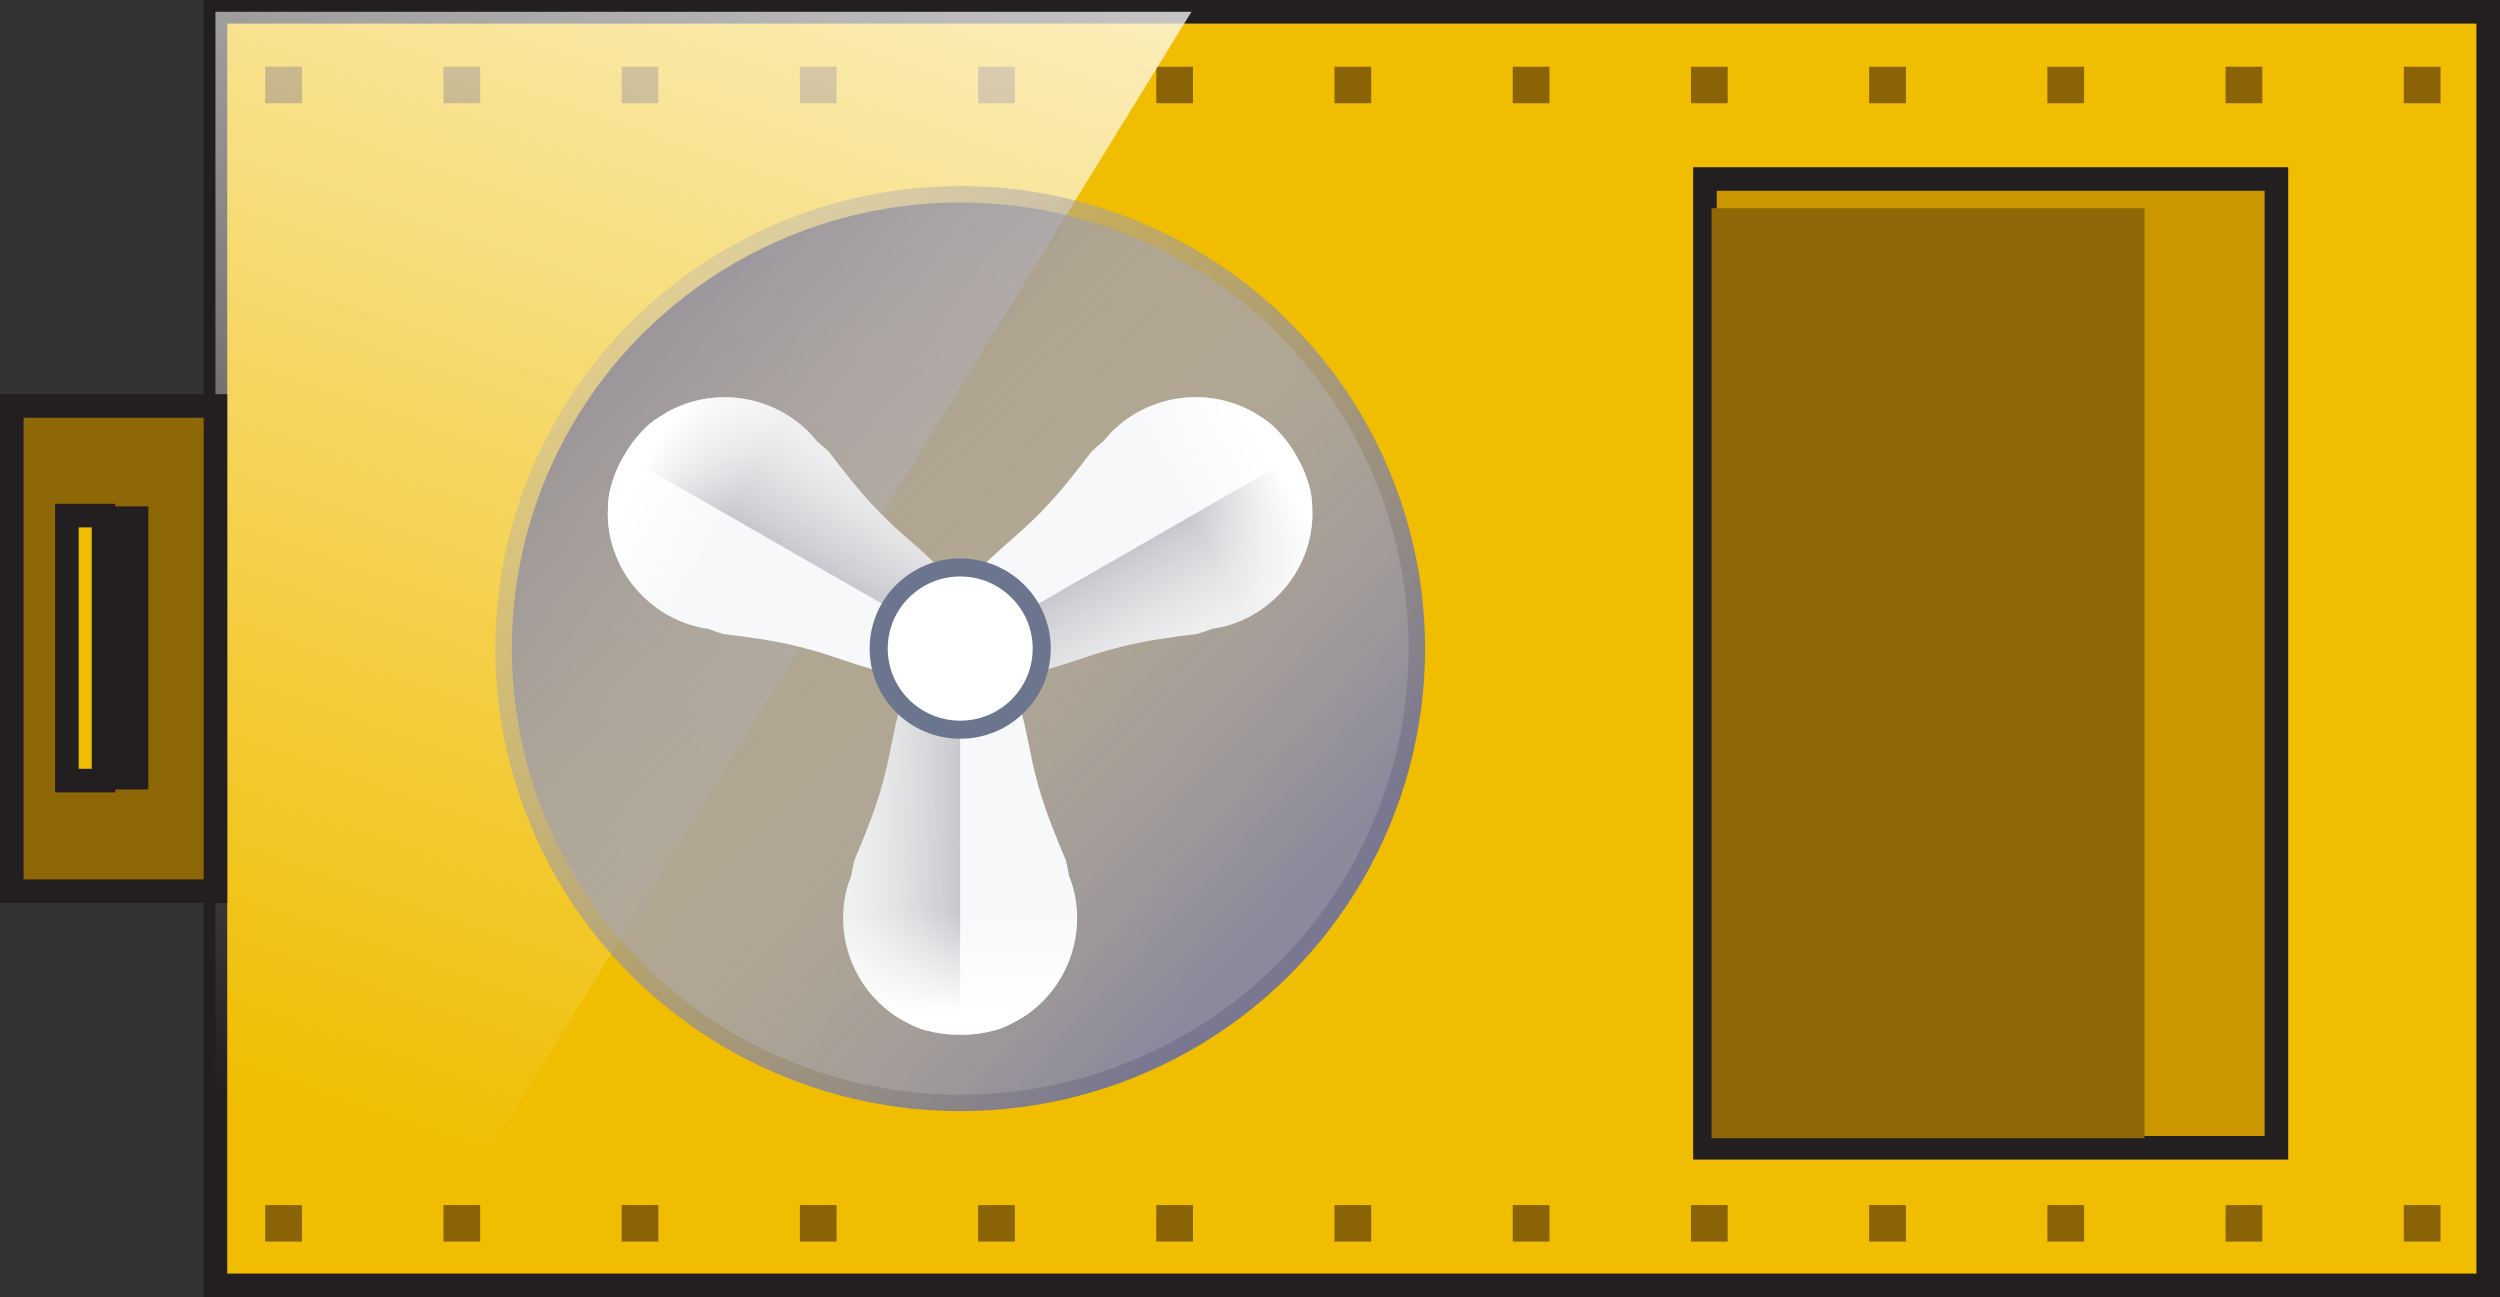 <?xml version="1.0" encoding="UTF-8" standalone="no"?>
<svg
   xmlns:a="http://ns.adobe.com/AdobeSVGViewerExtensions/3.0/"
   xmlns:dc="http://purl.org/dc/elements/1.1/"
   xmlns:cc="http://creativecommons.org/ns#"
   xmlns:rdf="http://www.w3.org/1999/02/22-rdf-syntax-ns#"
   xmlns:svg="http://www.w3.org/2000/svg"
   xmlns="http://www.w3.org/2000/svg"
   xmlns:sodipodi="http://sodipodi.sourceforge.net/DTD/sodipodi-0.dtd"
   xmlns:inkscape="http://www.inkscape.org/namespaces/inkscape"
   version="1.1"
   id="图层_1"
   x="0px"
   y="0px"
   width="106px"
   height="55px"
   viewBox="0 0 106 55"
   enable-background="new 0 0 106 55"
   xml:space="preserve"
   sodipodi:docname="排风机_43-01.svg"><rect x="0" y="0" width="106" height="55" fill="#333333" stroke="none"/><defs
   id="defs184" /><sodipodi:namedview
   pagecolor="#ffffff"
   bordercolor="#666666"
   borderopacity="1"
   objecttolerance="10"
   gridtolerance="10"
   guidetolerance="10"
   inkscape:pageopacity="0"
   inkscape:pageshadow="2"
   inkscape:window-width="640"
   inkscape:window-height="480"
   id="namedview182" />
<g
   id="g179">
	<g
   id="g93">
		<g
   id="g6">
			<rect
   x="9.135"
   y="0.5"
   fill="#F0BD00"
   width="96.365"
   height="54"
   id="rect2" />
			<path
   fill="#231F20"
   d="M106,55H8.635V0H106V55z M9.635,54H105V1H9.635V54z"
   id="path4" />
		</g>
		<g
   id="g12">
			<rect
   x="72.29"
   y="7.59"
   fill="#CC9600"
   width="24.23"
   height="41.076"
   id="rect8" />
			<path
   fill="#231F20"
   d="M97.021,49.166H71.79V7.09h25.23V49.166z M72.79,48.166h23.23V8.09H72.79V48.166z"
   id="path10" />
		</g>
		<rect
   x="72.57"
   y="8.829"
   fill="#8E6706"
   width="18.355"
   height="39.431"
   id="rect14" />
		<g
   id="g42">
			<rect
   x="11.246"
   y="51.095"
   fill="#896306"
   width="1.557"
   height="1.548"
   id="rect16" />
			<rect
   x="18.802"
   y="51.095"
   fill="#896306"
   width="1.557"
   height="1.548"
   id="rect18" />
			<rect
   x="26.358"
   y="51.095"
   fill="#896306"
   width="1.557"
   height="1.548"
   id="rect20" />
			<rect
   x="33.915"
   y="51.095"
   fill="#896306"
   width="1.556"
   height="1.548"
   id="rect22" />
			<rect
   x="41.472"
   y="51.095"
   fill="#896306"
   width="1.557"
   height="1.548"
   id="rect24" />
			<rect
   x="49.026"
   y="51.095"
   fill="#896306"
   width="1.557"
   height="1.548"
   id="rect26" />
			<rect
   x="56.583"
   y="51.095"
   fill="#896306"
   width="1.557"
   height="1.548"
   id="rect28" />
			<rect
   x="64.14"
   y="51.095"
   fill="#896306"
   width="1.557"
   height="1.548"
   id="rect30" />
			<rect
   x="71.696"
   y="51.095"
   fill="#896306"
   width="1.557"
   height="1.548"
   id="rect32" />
			<rect
   x="79.251"
   y="51.095"
   fill="#896306"
   width="1.559"
   height="1.548"
   id="rect34" />
			<rect
   x="86.809"
   y="51.095"
   fill="#896306"
   width="1.556"
   height="1.548"
   id="rect36" />
			<rect
   x="94.365"
   y="51.095"
   fill="#896306"
   width="1.556"
   height="1.548"
   id="rect38" />
			<rect
   x="101.922"
   y="51.095"
   fill="#896306"
   width="1.556"
   height="1.548"
   id="rect40" />
		</g>
		<g
   id="g70">
			<rect
   x="11.246"
   y="2.828"
   fill="#896306"
   width="1.557"
   height="1.549"
   id="rect44" />
			<rect
   x="18.802"
   y="2.828"
   fill="#896306"
   width="1.557"
   height="1.549"
   id="rect46" />
			<rect
   x="26.358"
   y="2.828"
   fill="#896306"
   width="1.557"
   height="1.549"
   id="rect48" />
			<rect
   x="33.915"
   y="2.828"
   fill="#896306"
   width="1.556"
   height="1.549"
   id="rect50" />
			<rect
   x="41.472"
   y="2.828"
   fill="#896306"
   width="1.557"
   height="1.549"
   id="rect52" />
			<rect
   x="49.026"
   y="2.828"
   fill="#896306"
   width="1.557"
   height="1.549"
   id="rect54" />
			<rect
   x="56.583"
   y="2.828"
   fill="#896306"
   width="1.557"
   height="1.549"
   id="rect56" />
			<rect
   x="64.14"
   y="2.828"
   fill="#896306"
   width="1.557"
   height="1.549"
   id="rect58" />
			<rect
   x="71.696"
   y="2.828"
   fill="#896306"
   width="1.557"
   height="1.549"
   id="rect60" />
			<rect
   x="79.251"
   y="2.828"
   fill="#896306"
   width="1.559"
   height="1.549"
   id="rect62" />
			<rect
   x="86.809"
   y="2.828"
   fill="#896306"
   width="1.556"
   height="1.549"
   id="rect64" />
			<rect
   x="94.365"
   y="2.828"
   fill="#896306"
   width="1.556"
   height="1.549"
   id="rect66" />
			<rect
   x="101.922"
   y="2.828"
   fill="#896306"
   width="1.556"
   height="1.549"
   id="rect68" />
		</g>
		<linearGradient
   id="SVGID_1_"
   gradientUnits="userSpaceOnUse"
   x1="13.304"
   y1="47.884"
   x2="38.628"
   y2="-24.739">
			<stop
   offset="0"
   style="stop-color:#FFFFFF;stop-opacity:0"
   id="stop72" />
			<stop
   offset="1"
   style="stop-color:#FFFFFF"
   id="stop74" />
			<a:midPointStop
   offset="0"
   style="stop-color:#FFFFFF;stop-opacity:0" />
			<a:midPointStop
   offset="0.5"
   style="stop-color:#FFFFFF;stop-opacity:0" />
			<a:midPointStop
   offset="1"
   style="stop-color:#FFFFFF" />
		</linearGradient>
		<polygon
   fill="url(#SVGID_1_)"
   points="18.031,53.236 9.135,53.236 9.135,0.5 50.52,0.5   "
   id="polygon77" />
		<g
   id="g83">
			<rect
   x="0.5"
   y="17.213"
   fill="#8E6706"
   width="8.635"
   height="20.574"
   id="rect79" />
			<path
   fill="#231F20"
   d="M9.635,38.287H0V16.713h9.635V38.287z M1,37.287h7.635V17.713H1V37.287z"
   id="path81" />
		</g>
		<g
   id="g89">
			<rect
   x="2.835"
   y="21.862"
   fill="#F0BD00"
   width="1.556"
   height="11.235"
   id="rect85" />
			<path
   fill="#231F20"
   d="M4.892,33.598H2.335V21.362h2.556V33.598z M3.335,32.598h0.556V22.362H3.335V32.598z"
   id="path87" />
		</g>
		<rect
   x="4.732"
   y="21.472"
   fill="#231F20"
   width="1.557"
   height="12.001"
   id="rect91" />
	</g>
	<g
   id="g177">
		<linearGradient
   id="SVGID_2_"
   gradientUnits="userSpaceOnUse"
   x1="53.543"
   y1="39.364"
   x2="11.686"
   y2="0.655">
			<stop
   offset="0"
   style="stop-color:#7A7890"
   id="stop95" />
			<stop
   offset="1"
   style="stop-color:#D0CDCD;stop-opacity:0"
   id="stop97" />
			<a:midPointStop
   offset="0"
   style="stop-color:#7A7890" />
			<a:midPointStop
   offset="0.5"
   style="stop-color:#7A7890" />
			<a:midPointStop
   offset="1"
   style="stop-color:#D0CDCD;stop-opacity:0" />
		</linearGradient>
		<ellipse
   fill="url(#SVGID_2_)"
   cx="40.713"
   cy="27.5"
   rx="19.711"
   ry="19.612"
   id="ellipse100" />
		<linearGradient
   id="SVGID_3_"
   gradientUnits="userSpaceOnUse"
   x1="53.086"
   y1="38.942"
   x2="12.714"
   y2="1.607">
			<stop
   offset="0"
   style="stop-color:#D0CDCD;stop-opacity:0.2"
   id="stop102" />
			<stop
   offset="0.801"
   style="stop-color:#7D7B92;stop-opacity:0.97"
   id="stop104" />
			<stop
   offset="1"
   style="stop-color:#7A7890"
   id="stop106" />
			<a:midPointStop
   offset="0"
   style="stop-color:#D0CDCD;stop-opacity:0.2" />
			<a:midPointStop
   offset="0.5"
   style="stop-color:#D0CDCD;stop-opacity:0.2" />
			<a:midPointStop
   offset="0.801"
   style="stop-color:#7D7B92;stop-opacity:0.97" />
			<a:midPointStop
   offset="0.5"
   style="stop-color:#7D7B92;stop-opacity:0.97" />
			<a:midPointStop
   offset="1"
   style="stop-color:#7A7890" />
		</linearGradient>
		<ellipse
   fill="url(#SVGID_3_)"
   cx="40.713"
   cy="27.5"
   rx="19.012"
   ry="18.916"
   id="ellipse109" />
		<g
   id="g171">
			<g
   id="g129">
				<path
   fill="#F7F8F9"
   d="M28.711,17.264c-0.214,0.094-0.422,0.204-0.625,0.337c-0.219,0.125-0.423,0.271-0.609,0.433      c-0.131,0.124-0.255,0.251-0.371,0.38c-0.25,0.279-0.465,0.583-0.643,0.904c-0.188,0.313-0.346,0.648-0.465,1.006      c-0.055,0.163-0.102,0.332-0.145,0.509c-0.047,0.241-0.073,0.489-0.073,0.741c-0.014,0.239-0.006,0.475,0.02,0.706      c0.265,2.379,2.158,4.105,4.223,4.382c0.211,0.084,0.425,0.155,0.647,0.218c1.084,0.133,2.125,0.277,3.131,0.521      c0.2,0.05,0.399,0.102,0.598,0.159c1.749,0.466,3.952,1.622,5.516,0.712c0.196-0.115,0.38-0.261,0.554-0.444      c0.084-0.112,0.164-0.221,0.24-0.327c0.056-0.12,0.11-0.242,0.165-0.371c0.074-0.24,0.108-0.474,0.11-0.698      c0.01-1.804-2.099-3.124-3.379-4.397c-0.149-0.143-0.294-0.288-0.435-0.438c-0.716-0.743-1.362-1.567-2.022-2.435      c-0.164-0.16-0.332-0.31-0.512-0.45C33.364,17.07,30.914,16.303,28.711,17.264z"
   id="path111" />
				
					<linearGradient
   id="SVGID_4_"
   gradientUnits="userSpaceOnUse"
   x1="-630.669"
   y1="-1737.594"
   x2="-619.266"
   y2="-1737.501"
   gradientTransform="matrix(0.5 -0.866 0.866 0.5 1850.185 351.979)">
					<stop
   offset="0"
   style="stop-color:#7A7890"
   id="stop113" />
					<stop
   offset="0.199"
   style="stop-color:#7D7B92;stop-opacity:0.97"
   id="stop115" />
					<stop
   offset="1"
   style="stop-color:#D0CDCD;stop-opacity:0.2"
   id="stop117" />
					<a:midPointStop
   offset="0"
   style="stop-color:#7A7890" />
					<a:midPointStop
   offset="0.5"
   style="stop-color:#7A7890" />
					<a:midPointStop
   offset="0.199"
   style="stop-color:#7D7B92;stop-opacity:0.97" />
					<a:midPointStop
   offset="0.5"
   style="stop-color:#7D7B92;stop-opacity:0.97" />
					<a:midPointStop
   offset="1"
   style="stop-color:#D0CDCD;stop-opacity:0.2" />
				</linearGradient>
				<path
   fill="url(#SVGID_4_)"
   d="M40.709,27.5c0.056-0.12,0.11-0.242,0.165-0.371c0.074-0.24,0.108-0.474,0.11-0.698      c0.01-1.804-2.099-3.124-3.379-4.397c-0.149-0.143-0.294-0.288-0.435-0.438c-0.716-0.743-1.362-1.567-2.022-2.435      c-0.164-0.16-0.332-0.31-0.512-0.45c-1.271-1.641-3.722-2.408-5.925-1.447c-0.214,0.094-0.422,0.204-0.625,0.337      c-0.219,0.125-0.423,0.271-0.609,0.433c-0.131,0.124-0.255,0.251-0.371,0.38c-0.25,0.279-0.465,0.583-0.643,0.904"
   id="path120" />
				
					<linearGradient
   id="SVGID_5_"
   gradientUnits="userSpaceOnUse"
   x1="-623.794"
   y1="-1740.573"
   x2="-623.794"
   y2="-1744.802"
   gradientTransform="matrix(0.5 -0.866 0.866 0.5 1850.185 351.979)">
					<stop
   offset="0"
   style="stop-color:#FFFFFF;stop-opacity:0"
   id="stop122" />
					<stop
   offset="1"
   style="stop-color:#FFFFFF"
   id="stop124" />
					<a:midPointStop
   offset="0"
   style="stop-color:#FFFFFF;stop-opacity:0" />
					<a:midPointStop
   offset="0.5"
   style="stop-color:#FFFFFF;stop-opacity:0" />
					<a:midPointStop
   offset="1"
   style="stop-color:#FFFFFF" />
				</linearGradient>
				<path
   fill="url(#SVGID_5_)"
   d="M33.583,17.732c-1.338-0.918-3.178-1.205-4.874-0.466c-0.215,0.094-0.424,0.205-0.625,0.337      c-0.219,0.125-0.423,0.271-0.609,0.433c-0.132,0.124-0.256,0.251-0.371,0.38c-0.25,0.279-0.465,0.583-0.643,0.904      c-0.189,0.313-0.346,0.648-0.465,1.006c-0.055,0.163-0.102,0.332-0.145,0.51c-0.049,0.241-0.073,0.488-0.073,0.74      c-0.013,0.239-0.006,0.476,0.02,0.707c0.206,1.831,1.374,3.272,2.842,3.966L33.583,17.732z"
   id="path127" />
			</g>
			<g
   id="g149">
				<path
   fill="#F7F8F9"
   d="M37.799,42.957c0.19,0.139,0.389,0.264,0.604,0.371c0.219,0.125,0.448,0.227,0.683,0.307      c0.172,0.053,0.346,0.097,0.516,0.131c0.368,0.075,0.74,0.109,1.107,0.102c0.369,0.008,0.739-0.026,1.107-0.102      c0.171-0.034,0.344-0.078,0.518-0.131c0.233-0.08,0.463-0.182,0.683-0.308c0.215-0.108,0.415-0.231,0.604-0.37      c1.936-1.418,2.494-3.912,1.703-5.829c-0.032-0.224-0.079-0.444-0.136-0.665c-0.425-1.002-0.819-1.972-1.109-2.959      c-0.059-0.198-0.111-0.396-0.162-0.596c-0.467-1.739-0.563-4.217-2.139-5.108c-0.197-0.111-0.417-0.198-0.664-0.256      c-0.137-0.017-0.272-0.031-0.404-0.044c-0.131,0.013-0.267,0.027-0.404,0.045c-0.246,0.057-0.466,0.143-0.664,0.255      c-1.576,0.892-1.67,3.368-2.138,5.108c-0.049,0.199-0.104,0.397-0.162,0.595c-0.291,0.988-0.684,1.958-1.11,2.959      c-0.057,0.222-0.103,0.442-0.135,0.666C35.304,39.045,35.861,41.539,37.799,42.957z"
   id="path131" />
				
					<linearGradient
   id="SVGID_6_"
   gradientUnits="userSpaceOnUse"
   x1="1826.061"
   y1="-2629.189"
   x2="1837.477"
   y2="-2629.097"
   gradientTransform="matrix(-1 0 0 -1 1873.643 -2593.449)">
					<stop
   offset="0"
   style="stop-color:#7A7890"
   id="stop133" />
					<stop
   offset="0.199"
   style="stop-color:#7D7B92;stop-opacity:0.97"
   id="stop135" />
					<stop
   offset="1"
   style="stop-color:#D0CDCD;stop-opacity:0.2"
   id="stop137" />
					<a:midPointStop
   offset="0"
   style="stop-color:#7A7890" />
					<a:midPointStop
   offset="0.5"
   style="stop-color:#7A7890" />
					<a:midPointStop
   offset="0.199"
   style="stop-color:#7D7B92;stop-opacity:0.97" />
					<a:midPointStop
   offset="0.5"
   style="stop-color:#7D7B92;stop-opacity:0.97" />
					<a:midPointStop
   offset="1"
   style="stop-color:#D0CDCD;stop-opacity:0.2" />
				</linearGradient>
				<path
   fill="url(#SVGID_6_)"
   d="M40.709,27.5c-0.131,0.013-0.267,0.027-0.404,0.045c-0.246,0.057-0.466,0.143-0.664,0.255      c-1.576,0.892-1.67,3.368-2.138,5.108c-0.049,0.199-0.104,0.397-0.162,0.595c-0.291,0.988-0.684,1.958-1.11,2.959      c-0.057,0.222-0.103,0.442-0.135,0.666c-0.792,1.917-0.235,4.411,1.703,5.829c0.19,0.139,0.389,0.264,0.604,0.371      c0.219,0.125,0.448,0.227,0.683,0.307c0.172,0.053,0.346,0.097,0.516,0.131c0.368,0.075,0.74,0.109,1.107,0.102"
   id="path140" />
				
					<linearGradient
   id="SVGID_7_"
   gradientUnits="userSpaceOnUse"
   x1="1832.931"
   y1="-2632.168"
   x2="1832.931"
   y2="-2636.372"
   gradientTransform="matrix(-1 0 0 -1 1873.643 -2593.449)">
					<stop
   offset="0"
   style="stop-color:#FFFFFF;stop-opacity:0"
   id="stop142" />
					<stop
   offset="1"
   style="stop-color:#FFFFFF"
   id="stop144" />
					<a:midPointStop
   offset="0"
   style="stop-color:#FFFFFF;stop-opacity:0" />
					<a:midPointStop
   offset="0.5"
   style="stop-color:#FFFFFF;stop-opacity:0" />
					<a:midPointStop
   offset="1"
   style="stop-color:#FFFFFF" />
				</linearGradient>
				<path
   fill="url(#SVGID_7_)"
   d="M35.771,38.523c-0.13,1.613,0.54,3.342,2.031,4.434c0.189,0.139,0.391,0.262,0.604,0.371      c0.221,0.125,0.447,0.227,0.682,0.307c0.174,0.053,0.345,0.096,0.516,0.131c0.37,0.075,0.741,0.109,1.109,0.102      c0.367,0.008,0.739-0.025,1.109-0.102c0.169-0.034,0.34-0.078,0.516-0.131c0.233-0.08,0.461-0.182,0.681-0.307      c0.215-0.107,0.417-0.232,0.605-0.371c1.491-1.092,2.161-2.82,2.03-4.434H35.771z"
   id="path147" />
			</g>
			<g
   id="g169">
				<path
   fill="#F7F8F9"
   d="M55.619,22.28c0.025-0.231,0.033-0.468,0.02-0.707c0-0.253-0.025-0.5-0.072-0.741      c-0.041-0.177-0.09-0.346-0.144-0.509c-0.121-0.357-0.278-0.693-0.466-1.006c-0.179-0.321-0.395-0.625-0.646-0.904      c-0.115-0.129-0.236-0.256-0.37-0.38c-0.186-0.162-0.39-0.308-0.609-0.433c-0.2-0.133-0.409-0.243-0.625-0.337      c-2.201-0.961-4.65-0.193-5.924,1.448c-0.179,0.14-0.348,0.289-0.512,0.448c-0.661,0.868-1.306,1.692-2.021,2.436      c-0.144,0.148-0.288,0.295-0.438,0.438c-1.279,1.273-3.389,2.594-3.378,4.397c0.001,0.226,0.037,0.458,0.109,0.698      c0.055,0.129,0.109,0.251,0.164,0.371c0.079,0.107,0.157,0.215,0.241,0.326c0.173,0.185,0.359,0.33,0.555,0.445      c1.564,0.911,3.765-0.246,5.515-0.712c0.2-0.057,0.398-0.109,0.6-0.159c1.004-0.244,2.044-0.389,3.13-0.521      c0.222-0.063,0.436-0.134,0.646-0.218C53.46,26.386,55.354,24.658,55.619,22.28z"
   id="path151" />
				
					<linearGradient
   id="SVGID_8_"
   gradientUnits="userSpaceOnUse"
   x1="1369.904"
   y1="-55.353"
   x2="1381.252"
   y2="-55.261"
   gradientTransform="matrix(0.5 0.866 -0.866 0.5 -688.413 -1141.18)">
					<stop
   offset="0"
   style="stop-color:#7A7890"
   id="stop153" />
					<stop
   offset="0.199"
   style="stop-color:#7D7B92;stop-opacity:0.97"
   id="stop155" />
					<stop
   offset="1"
   style="stop-color:#D0CDCD;stop-opacity:0.2"
   id="stop157" />
					<a:midPointStop
   offset="0"
   style="stop-color:#7A7890" />
					<a:midPointStop
   offset="0.5"
   style="stop-color:#7A7890" />
					<a:midPointStop
   offset="0.199"
   style="stop-color:#7D7B92;stop-opacity:0.97" />
					<a:midPointStop
   offset="0.5"
   style="stop-color:#7D7B92;stop-opacity:0.97" />
					<a:midPointStop
   offset="1"
   style="stop-color:#D0CDCD;stop-opacity:0.2" />
				</linearGradient>
				<path
   fill="url(#SVGID_8_)"
   d="M40.709,27.5c0.079,0.107,0.157,0.215,0.241,0.326c0.173,0.185,0.359,0.33,0.555,0.445      c1.564,0.911,3.765-0.246,5.515-0.712c0.2-0.057,0.398-0.109,0.6-0.159c1.004-0.244,2.044-0.389,3.13-0.521      c0.222-0.063,0.436-0.134,0.646-0.218c2.064-0.275,3.959-2.003,4.224-4.381c0.025-0.231,0.033-0.468,0.02-0.707      c0-0.253-0.025-0.5-0.072-0.741c-0.041-0.177-0.09-0.346-0.144-0.509c-0.121-0.357-0.278-0.693-0.466-1.006"
   id="path160" />
				
					<linearGradient
   id="SVGID_9_"
   gradientUnits="userSpaceOnUse"
   x1="1376.72"
   y1="-58.334"
   x2="1376.72"
   y2="-62.563"
   gradientTransform="matrix(0.5 0.866 -0.866 0.5 -688.413 -1141.18)">
					<stop
   offset="0"
   style="stop-color:#FFFFFF;stop-opacity:0"
   id="stop162" />
					<stop
   offset="1"
   style="stop-color:#FFFFFF"
   id="stop164" />
					<a:midPointStop
   offset="0"
   style="stop-color:#FFFFFF;stop-opacity:0" />
					<a:midPointStop
   offset="0.5"
   style="stop-color:#FFFFFF;stop-opacity:0" />
					<a:midPointStop
   offset="1"
   style="stop-color:#FFFFFF" />
				</linearGradient>
				<path
   fill="url(#SVGID_9_)"
   d="M52.773,26.243c1.47-0.694,2.64-2.135,2.844-3.967c0.025-0.231,0.033-0.467,0.02-0.706      c0-0.251-0.025-0.499-0.072-0.741c-0.041-0.176-0.09-0.346-0.144-0.509c-0.119-0.356-0.276-0.693-0.466-1.006      c-0.179-0.321-0.393-0.625-0.644-0.905c-0.115-0.128-0.238-0.255-0.372-0.379c-0.186-0.162-0.39-0.308-0.609-0.433      c-0.2-0.133-0.407-0.243-0.623-0.336c-1.695-0.739-3.535-0.452-4.876,0.465L52.773,26.243z"
   id="path167" />
			</g>
		</g>
		<ellipse
   fill="#6B768E"
   cx="40.713"
   cy="27.5"
   rx="3.84"
   ry="3.822"
   id="ellipse173" />
		<ellipse
   fill="#FFFFFF"
   cx="40.713"
   cy="27.5"
   rx="3.073"
   ry="3.057"
   id="ellipse175" />
	</g>
</g>
</svg>
